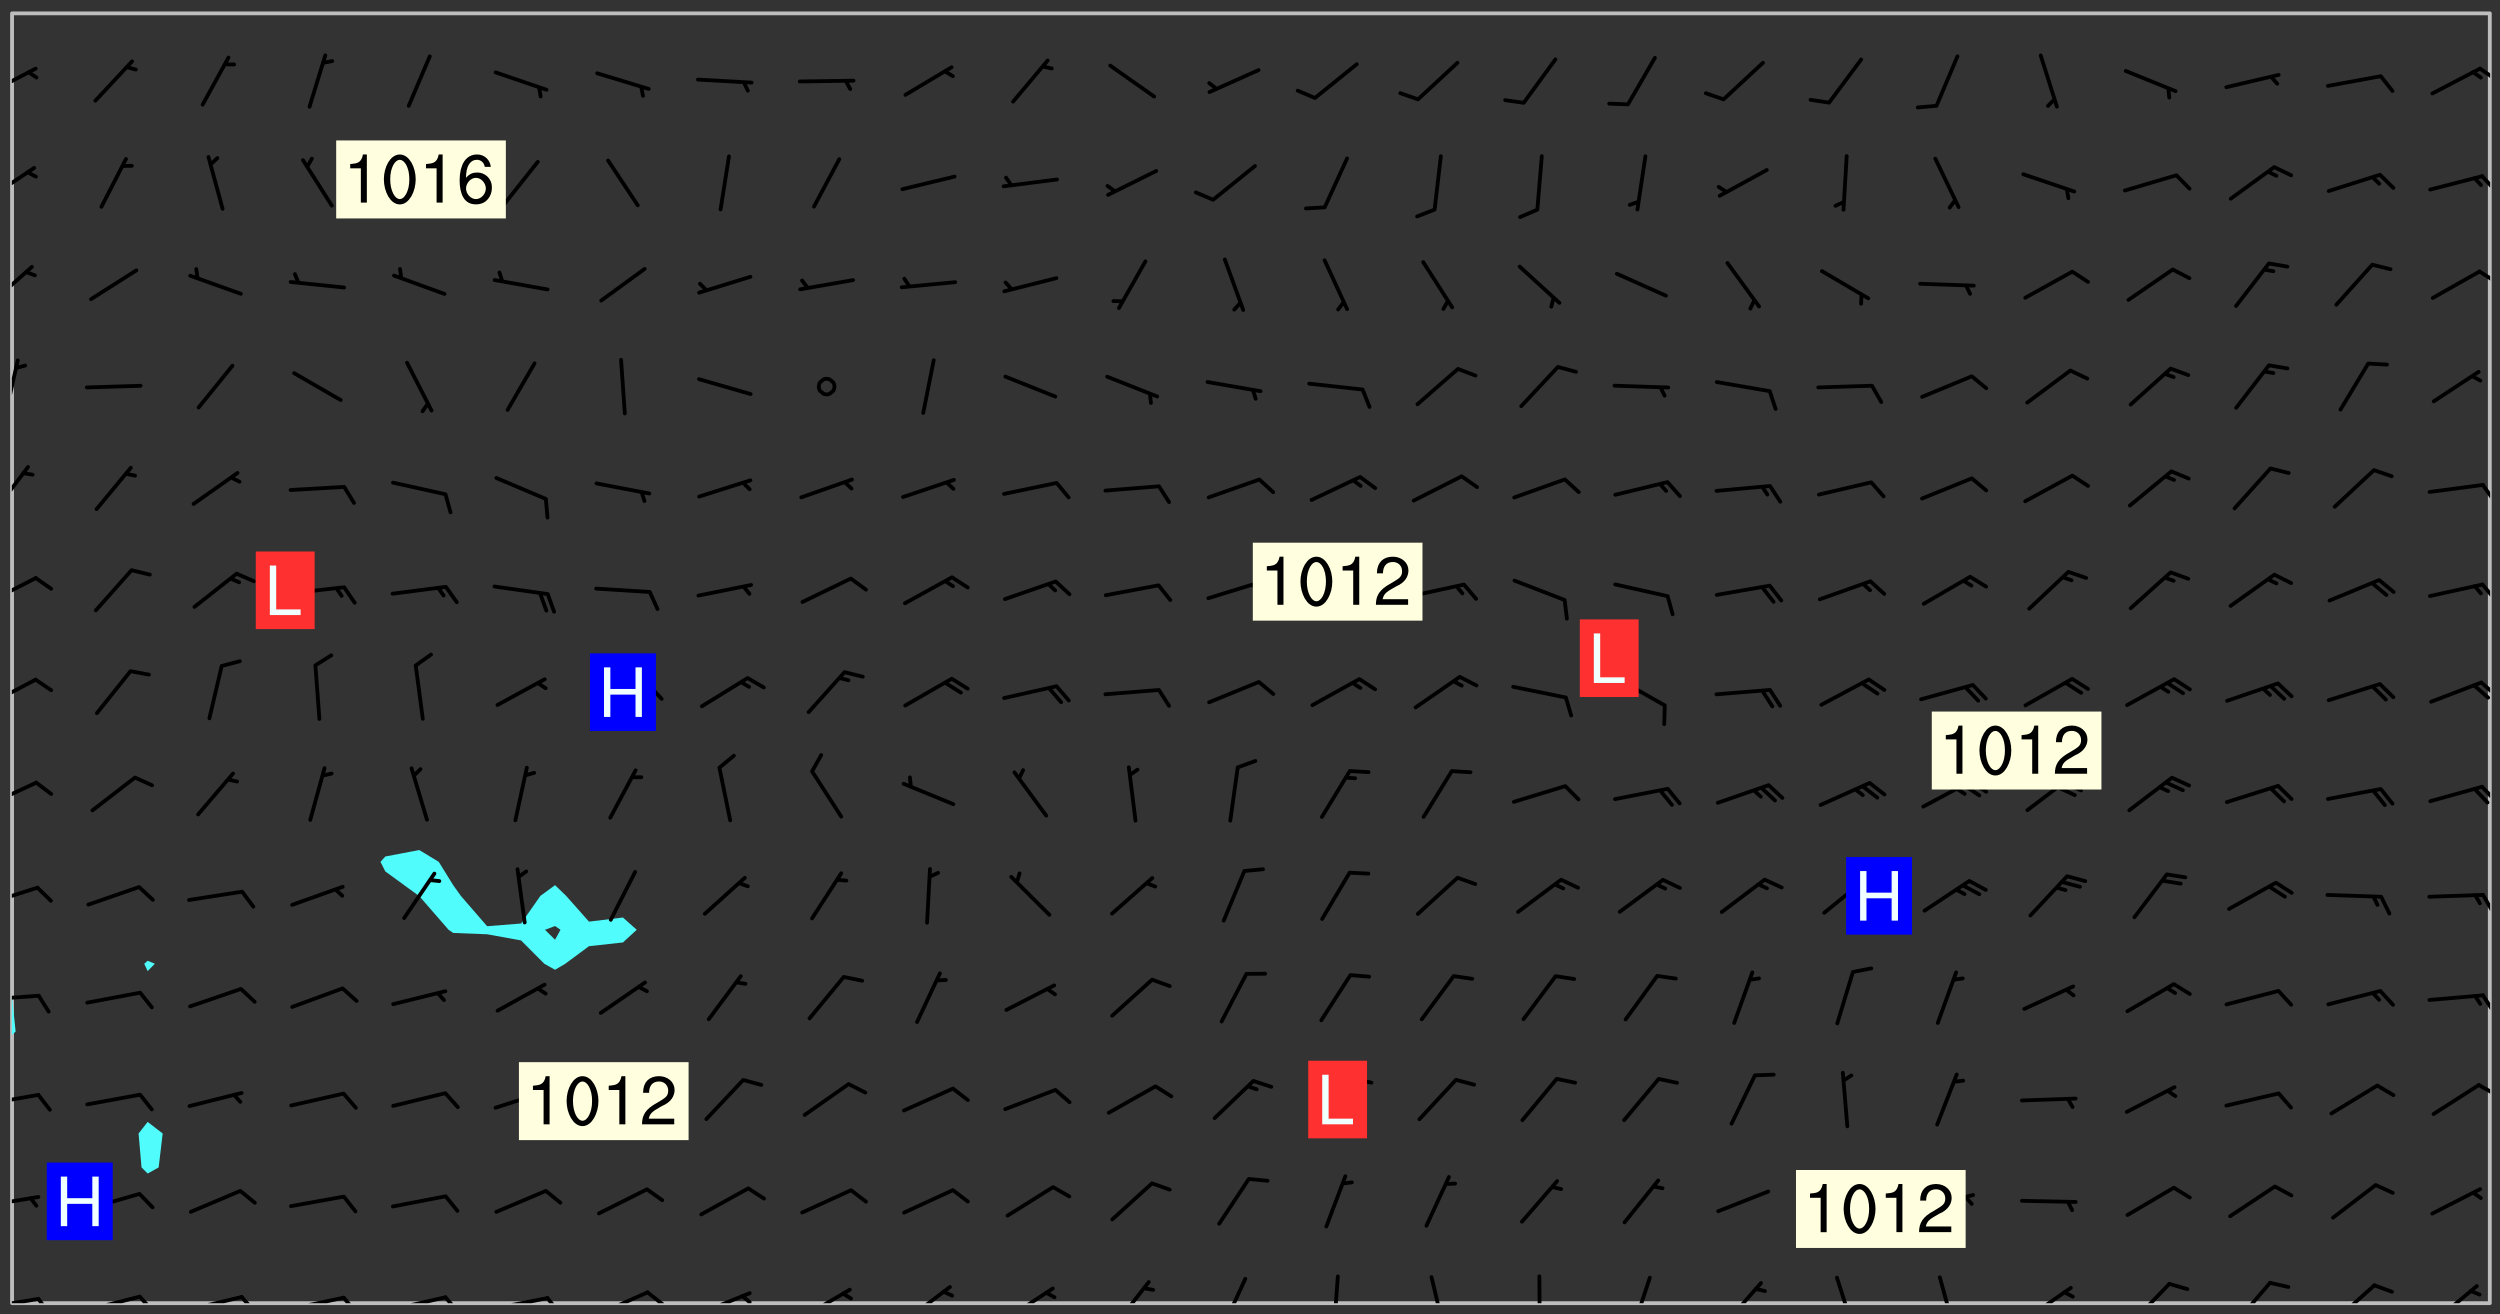 <svg xmlns="http://www.w3.org/2000/svg" role="img" xmlns:xlink="http://www.w3.org/1999/xlink" viewBox="142.45 309.95 326.84 171.84"><rect x="142.45" y="309.95" width="326.84" height="171.84" fill="#333333" stroke="none"/><defs><clipPath id="a"><path d="M144 445h1v35.328h-1zm0 0"/></clipPath><clipPath id="b"><path d="M144 311.672h1V441h-1zm0 0"/></clipPath><clipPath id="c"><path d="M144 311.672h324v168.656H144zm0 0"/></clipPath><clipPath id="d"><path d="M467 311.672h1v168.656h-1zm0 0"/></clipPath><clipPath id="e"><path d="M144 479h4v1.328h-4zm0 0"/></clipPath><clipPath id="f"><path d="M147 479h3v1.328h-3zm0 0"/></clipPath><clipPath id="g"><path d="M153 479h8v1.328h-8zm0 0"/></clipPath><clipPath id="h"><path d="M160 479h3v1.328h-3zm0 0"/></clipPath><clipPath id="i"><path d="M166 479h9v1.328h-9zm0 0"/></clipPath><clipPath id="j"><path d="M173 479h3v1.328h-3zm0 0"/></clipPath><clipPath id="k"><path d="M180 479h8v1.328h-8zm0 0"/></clipPath><clipPath id="l"><path d="M187 479h3v1.328h-3zm0 0"/></clipPath><clipPath id="m"><path d="M193 479h8v1.328h-8zm0 0"/></clipPath><clipPath id="n"><path d="M200 479h3v1.328h-3zm0 0"/></clipPath><clipPath id="o"><path d="M206 479h9v1.328h-9zm0 0"/></clipPath><clipPath id="p"><path d="M213 479h3v1.328h-3zm0 0"/></clipPath><clipPath id="q"><path d="M220 478h8v2.328h-8zm0 0"/></clipPath><clipPath id="r"><path d="M226 478h4v2.328h-4zm0 0"/></clipPath><clipPath id="s"><path d="M233 478h8v2.328h-8zm0 0"/></clipPath><clipPath id="t"><path d="M239 479h2v1.328h-2zm0 0"/></clipPath><clipPath id="u"><path d="M247 478h7v2.328h-7zm0 0"/></clipPath><clipPath id="v"><path d="M260 477h7v3.328h-7zm0 0"/></clipPath><clipPath id="w"><path d="M273 478h8v2.328h-8zm0 0"/></clipPath><clipPath id="x"><path d="M288 477h5v3.328h-5zm0 0"/></clipPath><clipPath id="y"><path d="M302 476h4v4.328h-4zm0 0"/></clipPath><clipPath id="z"><path d="M316 476h2v4.328h-2zm0 0"/></clipPath><clipPath id="A"><path d="M329 476h3v4.328h-3zm0 0"/></clipPath><clipPath id="B"><path d="M343 476h1v4.328h-1zm0 0"/></clipPath><clipPath id="C"><path d="M355 476h4v4.328h-4zm0 0"/></clipPath><clipPath id="D"><path d="M367 477h6v3.328h-6zm0 0"/></clipPath><clipPath id="E"><path d="M382 476h3v4.328h-3zm0 0"/></clipPath><clipPath id="F"><path d="M395 476h4v4.328h-4zm0 0"/></clipPath><clipPath id="G"><path d="M407 478h7v2.328h-7zm0 0"/></clipPath><clipPath id="H"><path d="M420 477h7v3.328h-7zm0 0"/></clipPath><clipPath id="I"><path d="M434 477h6v3.328h-6zm0 0"/></clipPath><clipPath id="J"><path d="M447 477h7v3.328h-7zm0 0"/></clipPath><clipPath id="K"><path d="M460 477h7v3.328h-7zm0 0"/></clipPath><clipPath id="L"><path d="M144 466h4v2h-4zm0 0"/></clipPath><clipPath id="M"><path d="M144 452h4v3h-4zm0 0"/></clipPath><clipPath id="N"><path d="M466 451h2v3h-2zm0 0"/></clipPath><clipPath id="O"><path d="M144 439h4v2h-4zm0 0"/></clipPath><clipPath id="P"><path d="M466 439h2v4h-2zm0 0"/></clipPath><clipPath id="Q"><path d="M144 425h4v4h-4zm0 0"/></clipPath><clipPath id="R"><path d="M466 426h2v4h-2zm0 0"/></clipPath><clipPath id="S"><path d="M144 412h4v4h-4zm0 0"/></clipPath><clipPath id="T"><path d="M466 412h2v3h-2zm0 0"/></clipPath><clipPath id="U"><path d="M144 398h4v5h-4zm0 0"/></clipPath><clipPath id="V"><path d="M466 398h2v4h-2zm0 0"/></clipPath><clipPath id="W"><path d="M144 385h4v4h-4zm0 0"/></clipPath><clipPath id="X"><path d="M466 386h2v3h-2zm0 0"/></clipPath><clipPath id="Y"><path d="M144 370h3v7h-3zm0 0"/></clipPath><clipPath id="Z"><path d="M466 373h2v3h-2zm0 0"/></clipPath><clipPath id="aa"><path d="M144 356h2v9h-2zm0 0"/></clipPath><clipPath id="ab"><path d="M144 344h3v6h-3zm0 0"/></clipPath><clipPath id="ac"><path d="M466 345h2v3h-2zm0 0"/></clipPath><clipPath id="ad"><path d="M144 331h4v6h-4zm0 0"/></clipPath><clipPath id="ae"><path d="M466 332h2v4h-2zm0 0"/></clipPath><clipPath id="af"><path d="M144 318h4v5h-4zm0 0"/></clipPath><clipPath id="ag"><path d="M466 318h2v3h-2zm0 0"/></clipPath><g id="ah" clip-path="url(#clip1)"><path fill="#fff" fill-opacity="0" fill-rule="evenodd" d="M0 0h1000v1000H0zm0 0"/><path fill="#d3d3d3" fill-opacity="0" fill-rule="evenodd" d="M162.152 355.867l-.234.293.059.234.117.172.176.234.293.348.113.059.117-.172.059-.234.176-.176.465-.176h.699l.234.293.289.816.059.176.176.23.352.234.699.699.172.176.234.348.234.41.289.582.41.465.23.234.234.176.117.23.176.293.172 1.164v.234l.059.289.059.117.117.117.348.41.117.172.176.176.176.234.117.172.172.352.059.234.234.406.234-.059-.176.176-.059.93h-.582l-.234-.113-.348.113-.117.117-.059.293-.059.176-.117.172-.465.293-.059.234-.059.113v.645l.059.172v.41l.059.059v.406l.059.406.117.176.059.059.23.641-.059.293v.699l-.059.582v.234l-.059.23-.055.352v1.922l.055.117h.426l-.367.117-.023.352.891 1.168 1.742.539 1.34.359v.539l.09.809.535.715 1.52.27.891-.086.09 1.164.535.18 1.16-.18 2.055-.984 1.16-.363 1.879-.176 1.695-.18-.18.719-1.516.086-1.25.09-.805.27-1.074.809.27.719.535.898-.18.625-.266.809.266 1.078.625.898.805.18 1.25-.18-.266.723.098.504.055.293v.172l.059.293v.406l.176.117.352.117h.406l.293-.176.113-.117.059-.117.117-.23.059-.176.352-.465.23-.176.176-.059.176.059.059.176.117.988.055.469.059.172.117.234.176.059.816.059h.289l.117.234.059.406.059.352v1.105l.117.293.117.348.289.699.176.352.582.754.352.176.172.059.469.234.641.465.348.234.293.176.293.055.23.062.816.348.293.176.113.172.352.352.117.176.523.641v.289l.059.352v.348l.059.352.059.289.117.059.172.059h.176l.582.234.176.117.176.289.176.234.113.234.293.23.117.117v.41l.059.055.289.234.234.117.059.117.117.172.059.117.23.234.059.176.234.059.117.059-.117.113-.059.117v.117l-.117.293-.117.289v.582l.176.117.117.059.059.117.117.117.113.059.176.348.059.352.059.406v.176l-.059.176-.117.699v.172l.117.176.293.293h.406l.176.117.117.172.117.293v.234h-.527l-.23-.234h-.234l-.176.059-.059.699.059.348.117.176.176.41.117.23.289.469.176.055h.523l.234.059.758.641.059.293v.234l.059.059.23.348v.352l-.117.172v.293l.293.289.293.176.172.059.293.176.293.117.582.406.289.234.293.176.219.16.016.012.23.176.641.523.176.234.117.176.176.176.113.172v.641l.117.176.469.117.582.117.234.059.23.113.293.117.113.059.586.352.289.172.176.062.176.055.176.059.699.352.289.176.234.055.289.176.234.117.641.406.293.117.172.059.234.059.41.059.23.059.234.117.059.172-.41.176.469.059.059.293.113.234.176.055.234.059.176.059.406.117.641.234.117.172.059.234v.176l-.059.117-.059.406.234.234.117.059.348.117.641.23.176.117.289.117.176.176.234.465.582 1.105.176.176.348.176.176.117.352.117 1.047.523.234.059.465.113.293.059.465.176.758.582.234.234.348.465.176.176.289.234.816.699.293.176.289.289.293.176.293.289.695.641.176.176.293.234.289.234.469.289.641.582.348.234.234.293.348.348.352.465.934.992.348.406.117.176.234.059.113.117.645.176.23.113.234.059.293.176.23.117.934.699.406.406.234.176.406.176.234.117.816.348.348.234.234.117.293.289.23.117.758.352.352.172.23.059.293.117.234.059.871.176h.816l.469.23.172.059.875.699.465.117.293.059.176.059.23.059.469.059.348.059.352.059.406.059h.293l.172.059v.23l.176.176h.293l.348.059.352.059.699.117h.641l.465-.234.293-.176.172-.117.41-.172.289-.176.934-.465.469-.293.523-.293.465-.172.465-.176 1.051-.465.289-.117.41-.117.289-.117.527-.176 1.516-.699.582-.348.289-.059.293-.059.348-.117.875-.23.352-.117h.113l.234-.059.875-.234.234-.059h.812l.352-.059.816-.117.172-.059.352-.055.293-.059.23-.059.816-.176.176-.059h.348l.234-.059.465-.117.758-.172.234-.059h.348l.41-.117.289-.059 1.285-.059h.289l.41-.059.23-.059h.176l.875-.117h.406l.41-.117h.348l.352-.113.871-.059h1.75l1.047.289.41.117.289.117.352.117.289.117 1.051.172.289.059h.293l.293.059.172.059.41.059.172.059.117.059h.117l.117.059.352.059h.113l.41.066 1.922.395 1.926.395 1.52.449 1.695.719 2.145.805 1.605-.719 1.43-.805 1.16-1.078 1.25-.449 3.035-.719 1.875-.359 2.145-1.348 2.234-1.254 2.5-1.258 1.695-.449 1.785-.18 1.16-.27.625.539 1.34-.27.715-.988.984-1.344.445-.18.805-.359 1.875-.539 1.785-.449 1.25-.27 1.16-.09 1.699-.09 1.961-.27 1.25-.09h.539l.625-.09h.891l2.145-.18 2.41-.18 2.59-.09 1.695.18 1.609.09 1.43.359 1.16.719 1.875.988 1.16 1.527.266.715.629.09.355.898.535.539.535 1.527 1.074.359h.535l-.805.535.09 1.707.715 2.695.891.805.895.988.715 1.258 1.785.539 1.52-.18.355 1.344 1.609-.805.98-.539.27.27.316-.215.219-.145.801.449.449-.359h.355l.535-.27.539-.719.535-.27.625-.988 1.16.449.84.371 1.395.617 1.695-.18h1.605l1.785.09.18-1.707.535-1.344.805.27.492.848.402.406-.09.539v.359l.715.449.711-.27h1.43l.359.988.445 1.258.715 1.344 1.25.629 1.695.629.715-.18.18-.539.98-.09.449.359.086 1.258-.266.629-.535.18v.539l.715.984.266.539.984.988.801 1.078-.266.359-.09.898-.625 2.332-.355 2.066-.09 1.793-.18.719-.09.539v1.438l-.98 1.883-.359 1.707-.535.898-.805 1.168-.266.539 2.055 1.254.086.359-.355.539-.09-.18v.809l.09 1.438-.445.715-1.074.094-.266.715.535.898.805.719 1.16.809 1.34.27.445.359-.355.449-1.789-.09-1.25-.449-.715-.719-.625-.09-.176 3.59-.188 1.309h89.359V311.703h-55.27v49.082l.762.125 3.289.543 2.023 2.836v2.754l2.352.332 2.348.332h4.051l-1.379 4.16-2.023.707-2.023.703-.543.344-2.594 1.617-.188.117-2.023-2.078-.73-2.742-2.672-2.078-1.375-3.5-.066-.082-1.957-2.672 2.75-1.418v-49.082H294.422v91.414l.117.031.133.012.074.074.105.047.09.059.086.059.09.059.297.297.059.09.031.117.027.117.016.137-.031.117-.059.09-.059.086-.043.105-.047.102-.027.121v.145l.176.27.148.148.074.086.074.074.043.105.062.09.059.086.043.105.059.09.047.102.043.105.059.086.117.18.074.074.062.086.059.09.043.105.059.09.059.086.062.09.059.09.043.102.117.18.074.074.059.086.074.074.09.059.105.047h.148l.133-.016.133.016.102-.047.074-.074.047-.102-.016-.133v-.148l-.047-.105-.027-.117-.047-.102-.027-.121-.043-.102-.062-.09-.043-.102-.043-.105-.031-.117-.016-.133-.012-.137.086-.059.059-.086.121-.031.043.105.016.133v.117l.059.102.059.09.09.059.148.148.059.09.043.105-.012.102.086.059.105.047.086.059.09.059.074.074-.117.027-.105.047-.086.059-.074.074-.059.09-.062.086-.027.121-.047.102-.043.105-.031.117-.012.133-.016.133v.148l.027.117.047.105.043.102.059.09.074.074.09.059.074.074.09.059.059.09.043.105.047.102.117.031.133.016h.148l.117-.031.105.043.043.105.047.102.027.121L299.5 410l.027.117.031.121.027.117.105.043.102.047.133-.016.148.148.062.086.074.074.07.074.09.062.105.043.102.043.117.031.137.016.117-.031.074-.074.027-.117-.012-.133-.031-.121-.027-.117.043-.105h.117l.09.062.117.027h.148l.133.016h.148l.133.016.133-.016h.148l.133-.016.133-.012.137.012.117-.027.133-.016.191-.059-.059.176-.016.133-.027.121-.016.133-.059.086-.133.016-.105.047-.105.043-.117.031-.117.027-.266.031h-.148l-.133.016-.074.074.059.086.148.148.117.18.074.07.09.062.09.059.086.059.09.059.102.043.105.062.105.043.086.059.105.047.102.043.18.117.059.09-.043.102-.047.105.016.133.223.223.059.09.043.102.031.121.043.102.016.133.031.117.012.137.031.117.148.148.102.043.105.043.117.031.133.016.137.016h.117l.117-.031.09-.059.043-.105.047-.102.043-.105.031-.117.012-.133v-.148l-.012-.133-.016-.133-.031-.117-.043-.105-.047-.105-.043-.102-.043-.105-.016-.133.016-.133.027-.117.031-.117.027-.121.047-.102.09-.059.086-.062.074-.074.09-.059.223-.223.059-.086.074-.074.117-.18.059-.086v-.148l-.074-.074-.102-.047-.105-.043-.102-.043-.059-.09-.047-.105-.027-.117.09-.059.117-.031.102-.043.18-.117.148-.148.012-.133-.012-.105-.09-.059-.133.016h-.148l-.133.016-.133-.016-.121-.031-.086-.059-.074-.074-.059-.09-.062-.086-.117-.18-.059-.086.031-.121.086-.059.121-.031.059-.086v-.121l-.031-.117-.059-.09-.059-.086-.047-.105-.027-.117-.016-.133.059-.09.074-.074.09-.059.117-.18.074-.074.059-.086.148-.148.121-.031.133-.016.133.016.074.074.043.105.016.133-.031.117-.117.031-.133.012-.148.148-.043.105-.047.102-.027.121-.031.117v.148l.031.117.043.105.059.09.074.07.074.074.117.031.121.027.117-.027.133-.016h.117l.09.059.074.074.047.105.059.086.102.047.133.016.105.043.086.059-.012.105-.074.074-.18.117-.059.09-.09.059-.07.074-.074.074-.062.09-.027.117-.016.133.016.133-.016.133v.148l.016.133.027.117.031.121.074.074.09.059.086.059.09.059.117.031v.086l-.102.047-.09.059-.266.031-.117.027h-.148l-.105.043-.102.047-.059.09-.062.234-.012.133-.031.121-.016.133v.293l-.012.133.012.137.016.133.133.016.133.012.121.031.086.059.074.074.047.105.043.102.016.133v.445l-.016.133v.445l.031.266.027.117.016.133.031.117.086.211.031.266v.148l-.031.117-.027.117-.031.121-.027.117-.031.117-.031.121-.012.133-.016.133.09.059.117-.031.102.016.047.105-.031.266v.441l-.043.105-.047.105-.043.102-.043.105-.059.086-.031.121-.043.117-.031.117-.016.133.016.133.059.09.105.047.086.059.059.086-.012.137-.031.117-.043.102v.445l-.016.133v.148l-.031.117-.043.105-.027.117-.047.105-.043.102-.031.121-.027.117-.031.133-.031.117-.027.117-.043.105-.031.117-.031.121-.012.133-.016.133v.297l.027.117v.148l.047.398.027.117.059.09.121.031h.148l.133-.016.059.09v.117l-.059.09-.09.059-.102.043-.105.047-.09.059-.086.059-.137.016-.117-.031-.133-.016-.102.047-.062.086-.012.137-.016.133-.031.117-.027.117-.016.133-.031.121v.297l.016.133.031.117v.148l.012.133v.148l-.027.117-.047.102-.027.121-.031.117-.059.09-.074.074-.102.043-.105.047-.117.027-.121.031-.102-.047.059-.086.105-.047.027-.117.031-.117.027-.121.031-.117v-.148l.016-.133-.031-.117-.043-.105-.105.016-.074.074-.102.043-.09.062-.074.074-.043.102-.016.133-.031.117L304.25 426l-.031.117-.027.117-.031.121-.027.117-.031.117-.043.105-.09.059h-.09l-.117-.031-.031-.086.016-.137-.031-.117v-.148l-.012-.133v-.148l-.062-.234-.027-.121-.043-.102-.047-.105-.059-.086-.059-.09-.043-.105-.062-.086-.148-.148-.07-.074-.105-.047-.105-.043-.102-.043-.297-.297-.09-.074-.086-.059-.105-.043-.09-.062-.086-.059-.105-.043-.09-.059-.086-.062-.074-.07-.105-.047-.086-.059-.105-.043-.09-.062-.102-.043-.105-.043-.086-.059-.105-.047-.105-.043-.102-.047-.09-.059-.102-.043-.105-.043-.09-.062-.117-.027-.133-.016-.133.016H299.75l-.133.016-.117-.031-.09-.059-.074-.074-.09-.059-.102-.047h-.148l-.121-.027-.102-.043-.074-.074-.117-.18-.09-.059-.102-.043-.09-.062-.105-.043-.09-.059-.086-.059-.105-.047-.059-.086-.059-.09-.043-.105-.047-.102-.074-.074-.086-.059-.074-.074-.09-.059-.223-.223-.043-.105-.031-.266.105-.043h.145l.105.043.074.074.09.059.086.059.105.047.09.059.148.148.07.074.148.148.062.086.074.074.086.059.074.074.09.062.09.059.086.059.27.176.102.047.105.043.102.043.047-.074.059-.086.074-.074.07-.074.105.043.074.074.059.09.043.102.047.105.043.105.121.027.117-.027.074-.09.043-.105.059-.09.074-.074.105-.043.117-.027.133.012.09.059.148.148.059.09.043.105.047.102.043.105.043.102.105.047.105.043.133.016.086-.059.059-.09.074-.074.105-.043.117.027.105.047.102.043.105.043.102.047.18.117v.117l-.016.133.016.133.016.137.059.086.102.047.121.027.117.031h.148l.117-.031.059-.09.18-.117.059-.09.074-.074.059-.086.117-.18.18-.117.117.031.09.059.043.074-.016.133v.117l.09.059h.148l.133-.016.133-.012.266-.031.105-.043.117-.031.121-.027.074-.074.07-.074.062-.09-.016-.105-.047-.102-.102-.043-.105-.016-.117.027-.266.031h-.148l-.074-.074-.09-.059-.117-.031-.117-.027-.133-.016h-.148l-.133.016h-.297l-.105-.047-.148-.148-.043-.102-.059-.09.223-.223.086-.059.105-.043.117-.031.133-.016.133.016.137.016.102.043.133-.012.09-.062.102-.043.062-.09-.047-.102-.09-.059-.117-.031-.102-.043-.059-.09-.062-.09v-.117l.016-.133.105-.047.074-.07v-.121l-.09-.059-.031-.117.09-.059.074-.074.043-.105.059-.09.047-.102.016-.133v-.148l-.047-.105-.043-.102-.09-.059-.133-.016-.102-.043-.137-.016-.117-.031h-.445l-.133-.016-.133-.012-.133-.016-.117-.031h-.148l-.133-.016-.133-.012-.266-.031-.121-.043-.086-.059-.074-.074v-.148l.012-.133.105-.047.102-.043.133-.016h.152l.133-.016h.293l.121.031.102.043.09.059.234.062.121-.047.09-.059.102-.043.133-.016.105.043.102.047.133.012.121-.027h.145l.121-.031.117-.027.105-.047.074-.074.086-.059.148-.148.059-.086.047-.105.027-.117.016-.105-.102-.043-.09-.059-.117-.031-.105-.043-.09-.062-.074-.086-.074-.074-.102-.043-.105-.047-.102-.043-.059-.09-.047-.102-.086-.211-.062-.086-.059-.09-.074-.074-.086-.059h-.27l-.117.031-.09.059-.102.043-.133.016-.105-.016-.027-.117-.062-.09-.117-.031-.102-.043-.148-.148-.031-.117-.016-.105.074-.074.18-.117.117-.027.117-.031.137.016.102.043.105.043.102.047.105.043.117.031.133.016.117.027.133.016.105-.016.09-.059-.074-.074-.105-.043-.074-.074-.074-.09-.148-.148-.086-.059-.09-.059-.074-.074-.09-.059-.102-.047-.121-.027-.102-.047-.105-.043-.117-.031-.102-.043-.121-.031h-.148l-.117.031-.105.043-.086.062-.18.117-.086.059-.09.059-.105.047-.086.059-.105.043-.102.043-.105.047-.074.074-.059.09-.059.086-.047.105-.059.086-.074.074-.133-.012-.117-.031h-.117l-.074.074-.09.059-.074.074-.09.059-.086.059-.105.047-.102.043-.137.016-.102-.043-.148-.148-.105-.047h-.086l-.105.047-.102.043-.121.031-.117-.031-.074-.074v-.117l.031-.121.074-.07.059-.09.074-.074.117-.031.105-.043h.293l.133-.016.137-.016.102-.043.09-.059.102-.047.09-.059.133-.012.09.059.133.012.09-.059.086-.059.105-.043.09-.059.086-.062.09-.059.148-.148.059-.086.059-.09.105-.043.133-.016.117.027.121.031.059-.059.059-.09.031-.266.027-.117.105.012.133.016.102-.043.09-.059.059-.09.074-.074.059-.09.047-.102.012-.133-.012-.133-.047-.105-.148-.148-.059-.09-.059-.086-.043-.105v-.445l.016-.133v-.148l.012-.133-.059-.059-.09.059-.102-.043-.18-.117-.086-.059-.062-.09-.059-.09-.074-.074-.086-.059-.121.031-.102.012-.105.047-.086.059-.105.043-.148.148-.09.059-.086.059-.09.062-.105.043-.133.016v-.121l.105-.043.117-.031.074-.07.043-.105v-.148l-.027-.117-.148-.148-.133-.016h-.148l-.117.031-.105.043-.102.043-.09.062-.117.027-.074-.074.012-.133-.043-.102-.043-.105-.09-.059-.117.027-.121.031-.117.031-.102.043-.121.031-.102.043-.105.043-.09.059-.102.016v-.117l.016-.133-.059-.09-.074.043-.148.148-.059.09-.074.074-.047.105-.043.102-.074.074-.059.09-.074.074-.059.086-.074.074-.09.062-.074.07-.074.074-.102.016-.133.016-.105-.043v-.121l.148-.148.043-.102.059-.09.047-.102.043-.105.059-.09.031-.117.043-.102.031-.121.027-.117.047-.105.043-.102.043-.105.074-.07.09-.062.09-.059.102-.043h.297l.266-.031.105-.043-.074-.074-.117-.031-.105-.043-.09-.059-.102-.047-.09-.059-.102-.043-.105-.043-.09-.062-.086-.059-.105-.043-.102-.043-.121-.031-.117-.031-.102-.043L297.5 410.25l-.102-.043-.09-.059-.043-.105-.016-.133.102-.043.133-.016.137.016.133-.016.102-.043.059-.09.016-.105-.09-.059-.074-.074-.102-.043-.09-.059-.148-.148-.043-.105-.016-.133v-.293l-.059-.09-.09-.059-.074-.074-.043-.105-.031-.117-.059-.09-.074-.074-.117-.027-.074-.074-.09-.059-.09-.062-.086-.059-.074-.074-.059-.086-.047-.105-.086-.059-.148-.148-.195-.059-.133.016-.102.043-.074.074-.047.102-.043.105-.059.09-.059.086-.297.297-.09.059h-.086l-.062-.086-.043-.105.031-.117.059-.09.027-.117-.012-.133-.09-.062-.105.047-.117.027-.117.031-.27.176-.102.047-.117.027-.105.047-.09.059-.102.043-.059-.086-.047-.105.016-.133.047-.105.07-.074.074-.07.059-.09v-.148l-.043-.105h-.238l-.102.047-.031.117-.027.117-.031.121-.074.043-.133.016-.074-.047-.043-.102-.043-.105-.047-.102-.043-.105-.121.031-.102.043-.133.016-.117.031-.105.043-.09.059-.102.047-.121.027-.133.016-.102-.043-.059-.09-.047-.105-.043-.102-.043-.105v-.117l.059-.09.086-.059.18-.117.102-.047.105-.043.105-.059.102-.043.09-.062.102-.043.105-.059.102-.047.09-.059.105-.043.102-.043.09-.062.102-.043.137-.016.117.031.102.043.121.031.102.043.105.047.102.043.105.043.102.047.105.043.102.043.105.047.086.059.105.043.117.031.105.043.102.047.09.059.105.043.102.043.105.047.117.027.102.047.121.027h.148l.086-.059.016-.102.059-.09-.027-.117-.074-.074-.117-.18-.074-.074-.09-.074-.18-.117-.086-.059-.105-.043-.102-.047-.27-.176-.059-.09-.074-.074-.059-.09-.043-.102-.031-.117-.016-.137v-.562l-.012-.133-.016-.133-.031-.117-.016-.133-.012-.133-.031-.121-.223-.223-.059-.086-.016-.105.031-.117.133-.016v-91.414H172.992v1.453l-.059.234-.352 1.051-.172.523-.117.348-.176.41-.117.172-.234.293-.23.059h-.352l-.117.059-.23.406v.293l.117.176.23.23.117.234.641.758.293.465.176.234.23.352.234.348.641.816.176.465.172.41.117.695.176.469.117 1.398.059.465v.875l.117 1.047v4.781l-.059.465-.352 1.281-.176.523-.113.41-.352.93L172.934 336l-.234.582-.117.176-.172.348-.176.406-.352.816-.059.293-.113.293-.117.289-.059.176-.117.875-.059.406-.059.117-.059.176-.059.172-.23.527-.117.172v.234l-.117.234-.059.172-.176.586v.289l-.059.176v.293l-.059.113-.059.527v.172l-.055.234v2.621l-.176.816-.117.176-.176.234-.117.172-.113.234-.586.934-.23.289-.293.465-.176.234-.289.352-.352.699-.113.23-.176.41-.176.23-.406.527-.816.699-.293.172-.289.234-.176.117-.176.176-.523.406-.527.176-.172.176-.234.055-.641.176h-.758m12.211 31.023l-1.074.449.359.895 1.25-.715.445-.539-.98-.09"/><path fill="#d3d3d3" fill-opacity="0" fill-rule="evenodd" d="M201.508 416.598h-.895l.449.629.98.359.805-.09.445-.988-.176.09-.715-.355-.895.355m154.621 59.07l-.059-.523v-.293l.113-.293.059-.23.469-.469h.113l.117-.113.117-.059h.176l.234-.059h.348l.234.059.117.059.23.172.059.176.117.582v.293l-.117.176-.172.289-.176.176-.527.523-.23.234-.117.059h-.176l-.117-.059-.406-.293-.176-.117-.117-.059-.059-.113-.055-.117m6.641-10.957l-.059-.172v-1.109l.059-.172.176-.059.172-.059h.176l.234-.059.117.059.059.699-.059.172-.117.176-.117.059-.234.523-.113.059h-.234l-.059-.117m9.613-14.391l-.117-.176v-.699l.293-.875.117-.172.176-.352.113-.23.117-.293.352-.758.117-.23.172-.234h.176l.117-.059h.641l.117.059.234.234.172.113.352.293.117.117.113.176v.113l.117.059.117.117v.699l-.059.176v.23l-.059.176-.348 1.051-.117.23-.117.234-.117.059-.23.234-.641.289h-.875l-.41-.117-.641-.465"/><path fill="none" stroke="#bebebe" stroke-linecap="round" stroke-linejoin="round" stroke-miterlimit="10" stroke-width=".5" d="M467.957 311.695H144.027v168.625h323.93v-168.625"/><g clip-path="url(#a)"><path fill="#fff" fill-opacity="0" fill-rule="evenodd" d="M144 475.891v4.438h.004H144v-35.066 30.629"/></g><g clip-path="url(#b)"><path fill="#fff" fill-opacity="0" fill-rule="evenodd" d="M144 435.945v4.406-128.68h.004H144v124.273"/></g><path fill="#50fcfc" fill-rule="evenodd" d="M144 440.352v4.91h.004v-4.91H144"/><g clip-path="url(#c)"><path fill="#fff" fill-opacity="0" fill-rule="evenodd" d="M144.004 480.328v-35.066l.488-.441-.453-4.438-.035-.031V311.672h17.75V435.555l-.445.391.445.961V456.625l-1.188 1.512.387 4.438.801.797 1.438-.797.527-4.438-1.965-1.512v-19.719l.941-.961-.941-.391V311.672h35.508v109.406l-4.441.848-.629.703.629 1.242 4.391 3.199.051.027 3.836 4.41.602.414 4.438.172 4.438.805 3.035 3.047 1.406.789 1.34-.789 3.098-2.293 4.438-.488 1.805-1.656-1.805-1.605-4.438.539-2.988-3.371-1.449-1.398-1.914 1.398-2.527 3.617-4.438.352-3.441-3.969-.996-1.398-1.883-3.043-2.555-1.551V311.672H467.996v168.656H144.004"/></g><path fill="#50fcfc" fill-rule="evenodd" d="M144.492 444.82l-.488.441v-4.91l.035.031.453 4.438m16.461 17.754l-.387-4.438 1.188-1.512 1.965 1.512-.527 4.438-1.438.797-.801-.797m.801-25.668l-.445-.961.445-.391.941.391-.941.961m31.066-13.035l-.629-1.242.629-.703 4.441-.848 2.555 1.551 1.883 3.043.996 1.398 3.441 3.969 4.438-.352 2.527-3.617 1.914-1.398v5.344l-1.312.492 1.312 1.297.711-1.297-.711-.492v-5.344l1.449 1.398 2.988 3.371 4.438-.539 1.805 1.605-1.805 1.656-4.438.488-3.098 2.293-1.34.789-1.406-.789-3.035-3.047-4.438-.805-4.438-.172-.602-.414-3.836-4.41-.051-.027-4.391-3.199"/><path fill="#fff" fill-opacity="0" fill-rule="evenodd" d="M215.016 431.016l-1.312.492 1.312 1.297.711-1.297-.711-.492"/><g clip-path="url(#d)"><path fill="#fff" fill-opacity="0" fill-rule="evenodd" d="M467.996 480.328H468V311.672h-.004H468v168.656h-.004"/></g><g clip-path="url(#e)"><path fill="none" stroke="#000" stroke-linecap="round" stroke-linejoin="round" stroke-miterlimit="10" stroke-width=".5" d="M147.469 479.77l-6.938 1.117"/></g><g clip-path="url(#f)"><path fill="none" stroke="#000" stroke-linecap="round" stroke-linejoin="round" stroke-miterlimit="10" stroke-width=".5" d="M147.469 479.77l1.48 1.953"/></g><g clip-path="url(#g)"><path fill="none" stroke="#000" stroke-linecap="round" stroke-linejoin="round" stroke-miterlimit="10" stroke-width=".5" d="M160.723 479.473l-6.816 1.715"/></g><g clip-path="url(#h)"><path fill="none" stroke="#000" stroke-linecap="round" stroke-linejoin="round" stroke-miterlimit="10" stroke-width=".5" d="M160.723 479.473l1.645 1.82"/></g><g clip-path="url(#i)"><path fill="none" stroke="#000" stroke-linecap="round" stroke-linejoin="round" stroke-miterlimit="10" stroke-width=".5" d="M174.047 479.516l-6.836 1.625"/></g><g clip-path="url(#j)"><path fill="none" stroke="#000" stroke-linecap="round" stroke-linejoin="round" stroke-miterlimit="10" stroke-width=".5" d="M174.047 479.516l1.621 1.844"/></g><g clip-path="url(#k)"><path fill="none" stroke="#000" stroke-linecap="round" stroke-linejoin="round" stroke-miterlimit="10" stroke-width=".5" d="M187.383 479.605l-6.875 1.449"/></g><g clip-path="url(#l)"><path fill="none" stroke="#000" stroke-linecap="round" stroke-linejoin="round" stroke-miterlimit="10" stroke-width=".5" d="M187.383 479.605l1.574 1.879"/></g><g clip-path="url(#m)"><path fill="none" stroke="#000" stroke-linecap="round" stroke-linejoin="round" stroke-miterlimit="10" stroke-width=".5" d="M200.688 479.555l-6.855 1.547"/></g><g clip-path="url(#n)"><path fill="none" stroke="#000" stroke-linecap="round" stroke-linejoin="round" stroke-miterlimit="10" stroke-width=".5" d="M200.688 479.555l1.602 1.859"/></g><g clip-path="url(#o)"><path fill="none" stroke="#000" stroke-linecap="round" stroke-linejoin="round" stroke-miterlimit="10" stroke-width=".5" d="M214.023 479.66l-6.898 1.336"/></g><g clip-path="url(#p)"><path fill="none" stroke="#000" stroke-linecap="round" stroke-linejoin="round" stroke-miterlimit="10" stroke-width=".5" d="M214.023 479.66l1.543 1.91"/></g><g clip-path="url(#q)"><path fill="none" stroke="#000" stroke-linecap="round" stroke-linejoin="round" stroke-miterlimit="10" stroke-width=".5" d="M227.105 478.91l-6.43 2.84"/></g><g clip-path="url(#r)"><path fill="none" stroke="#000" stroke-linecap="round" stroke-linejoin="round" stroke-miterlimit="10" stroke-width=".5" d="M227.105 478.91l1.93 1.516"/></g><g clip-path="url(#s)"><path fill="none" stroke="#000" stroke-linecap="round" stroke-linejoin="round" stroke-miterlimit="10" stroke-width=".5" d="M240.465 479.016l-6.52 2.625"/></g><g clip-path="url(#t)"><path fill="none" stroke="#000" stroke-linecap="round" stroke-linejoin="round" stroke-miterlimit="10" stroke-width=".5" d="M239.516 479.398l.941.789"/></g><g clip-path="url(#u)"><path fill="none" stroke="#000" stroke-linecap="round" stroke-linejoin="round" stroke-miterlimit="10" stroke-width=".5" d="M253.555 478.559l-6.07 3.543"/></g><path fill="none" stroke="#000" stroke-linecap="round" stroke-linejoin="round" stroke-miterlimit="10" stroke-width=".5" d="M252.672 479.074l1.043.645"/><g clip-path="url(#v)"><path fill="none" stroke="#000" stroke-linecap="round" stroke-linejoin="round" stroke-miterlimit="10" stroke-width=".5" d="M266.637 478.207l-5.602 4.242"/></g><path fill="none" stroke="#000" stroke-linecap="round" stroke-linejoin="round" stroke-miterlimit="10" stroke-width=".5" d="M265.82 478.824l1.113.516"/><g clip-path="url(#w)"><path fill="none" stroke="#000" stroke-linecap="round" stroke-linejoin="round" stroke-miterlimit="10" stroke-width=".5" d="M280.09 478.402l-5.875 3.855"/></g><path fill="none" stroke="#000" stroke-linecap="round" stroke-linejoin="round" stroke-miterlimit="10" stroke-width=".5" d="M279.234 478.961l1.074.59"/><g clip-path="url(#x)"><path fill="none" stroke="#000" stroke-linecap="round" stroke-linejoin="round" stroke-miterlimit="10" stroke-width=".5" d="M292.633 477.562l-4.332 5.531"/></g><path fill="none" stroke="#000" stroke-linecap="round" stroke-linejoin="round" stroke-miterlimit="10" stroke-width=".5" d="M292 478.367l1.211.215"/><g clip-path="url(#y)"><path fill="none" stroke="#000" stroke-linecap="round" stroke-linejoin="round" stroke-miterlimit="10" stroke-width=".5" d="M305.258 477.141l-2.953 6.375"/></g><g clip-path="url(#z)"><path fill="none" stroke="#000" stroke-linecap="round" stroke-linejoin="round" stroke-miterlimit="10" stroke-width=".5" d="M317.355 476.824l-.516 7.008"/></g><g clip-path="url(#A)"><path fill="none" stroke="#000" stroke-linecap="round" stroke-linejoin="round" stroke-miterlimit="10" stroke-width=".5" d="M329.598 476.91l1.629 6.836"/></g><g clip-path="url(#B)"><path fill="none" stroke="#000" stroke-linecap="round" stroke-linejoin="round" stroke-miterlimit="10" stroke-width=".5" d="M343.703 476.816l.047 7.027"/></g><g clip-path="url(#C)"><path fill="none" stroke="#000" stroke-linecap="round" stroke-linejoin="round" stroke-miterlimit="10" stroke-width=".5" d="M358.145 476.992l-2.207 6.672"/></g><g clip-path="url(#D)"><path fill="none" stroke="#000" stroke-linecap="round" stroke-linejoin="round" stroke-miterlimit="10" stroke-width=".5" d="M372.676 477.691l-4.641 5.273"/></g><path fill="none" stroke="#000" stroke-linecap="round" stroke-linejoin="round" stroke-miterlimit="10" stroke-width=".5" d="M372 478.457l1.195.285"/><g clip-path="url(#E)"><path fill="none" stroke="#000" stroke-linecap="round" stroke-linejoin="round" stroke-miterlimit="10" stroke-width=".5" d="M382.602 476.98l2.141 6.695"/></g><g clip-path="url(#F)"><path fill="none" stroke="#000" stroke-linecap="round" stroke-linejoin="round" stroke-miterlimit="10" stroke-width=".5" d="M396.051 476.941l1.871 6.773"/></g><g clip-path="url(#G)"><path fill="none" stroke="#000" stroke-linecap="round" stroke-linejoin="round" stroke-miterlimit="10" stroke-width=".5" d="M413.184 478.32l-5.766 4.016"/></g><path fill="none" stroke="#000" stroke-linecap="round" stroke-linejoin="round" stroke-miterlimit="10" stroke-width=".5" d="M412.344 478.906l1.094.559"/><g clip-path="url(#H)"><path fill="none" stroke="#000" stroke-linecap="round" stroke-linejoin="round" stroke-miterlimit="10" stroke-width=".5" d="M426.059 477.801l-4.883 5.055"/></g><path fill="none" stroke="#000" stroke-linecap="round" stroke-linejoin="round" stroke-miterlimit="10" stroke-width=".5" d="M426.059 477.801l2.359.68"/><g clip-path="url(#I)"><path fill="none" stroke="#000" stroke-linecap="round" stroke-linejoin="round" stroke-miterlimit="10" stroke-width=".5" d="M439.223 477.664l-4.582 5.328"/></g><path fill="none" stroke="#000" stroke-linecap="round" stroke-linejoin="round" stroke-miterlimit="10" stroke-width=".5" d="M439.223 477.664l2.395.539"/><g clip-path="url(#J)"><path fill="none" stroke="#000" stroke-linecap="round" stroke-linejoin="round" stroke-miterlimit="10" stroke-width=".5" d="M452.867 477.988l-5.238 4.684"/></g><path fill="none" stroke="#000" stroke-linecap="round" stroke-linejoin="round" stroke-miterlimit="10" stroke-width=".5" d="M452.867 477.988l2.301.844"/><g clip-path="url(#K)"><path fill="none" stroke="#000" stroke-linecap="round" stroke-linejoin="round" stroke-miterlimit="10" stroke-width=".5" d="M466.262 478.082l-5.402 4.496"/></g><path fill="none" stroke="#000" stroke-linecap="round" stroke-linejoin="round" stroke-miterlimit="10" stroke-width=".5" d="M465.477 478.734l1.137.465"/><g clip-path="url(#L)"><path fill="none" stroke="#000" stroke-linecap="round" stroke-linejoin="round" stroke-miterlimit="10" stroke-width=".5" d="M147.465 466.438l-6.93 1.152"/></g><path fill="none" stroke="#000" stroke-linecap="round" stroke-linejoin="round" stroke-miterlimit="10" stroke-width=".5" d="M146.457 466.605l.746.977m13.488-1.547l-6.75 1.957m6.75-1.957l1.707 1.762m11.469-2.152l-6.473 2.738m6.473-2.738l1.902 1.551m11.633-.805l-6.914 1.246m6.914-1.246l1.52 1.93m11.789-1.973l-6.898 1.332m6.898-1.332l1.543 1.906m11.559-2.609l-6.473 2.738m6.473-2.738l1.902 1.543m11.316-1.75l-6.281 3.152m6.281-3.152l2 1.418m11.25-1.543l-6.148 3.402m6.148-3.402l2.055 1.336m11.379-1.094l-6.391 2.918m6.391-2.918l1.949 1.492m11.363-1.504l-6.383 2.941m6.383-2.941l1.953 1.488m11.148-1.883l-5.953 3.73m5.953-3.73l2.125 1.223m10.812-1.719l-5.203 4.723m5.203-4.723l2.309.828m10.344-1.395l-3.879 5.855m3.879-5.855l2.445.234m10.176-.594l-2.488 6.574m2.125-5.617l1.219-.156m12.691-.703l-2.949 6.379m2.52-5.449l1.227-.07m13.344-.324l-4.602 5.309m3.934-4.535l1.195.273m12.688-1.133l-4.402 5.48m3.762-4.684l1.203.23m13.82.426l-6.539 2.574m18.301-4.355l-3.43 6.137m2.93-5.242l1.227.023m14.289 1.324l-6.832 1.652m5.836-1.414l.816.918m13.59-.258l-7.023-.145m6.004.121l.555 1.098m13.297-2.93l-6.055 3.566m6.055-3.566l2.09 1.285m11.125-1.445l-5.855 3.887m5.855-3.887l2.156 1.168m11.023-1.359l-5.586 4.27m5.586-4.27l2.23 1.023m11.422-.488l-6.258 3.199m5.348-2.734l1.004.703"/><g clip-path="url(#M)"><path fill="none" stroke="#000" stroke-linecap="round" stroke-linejoin="round" stroke-miterlimit="10" stroke-width=".5" d="M147.461 453.094l-6.922 1.211"/></g><path fill="none" stroke="#000" stroke-linecap="round" stroke-linejoin="round" stroke-miterlimit="10" stroke-width=".5" d="M147.461 453.094l1.508 1.938m11.801-1.965l-6.91 1.266m6.91-1.266l1.523 1.926m11.746-2.152l-6.816 1.715m5.824-1.465l.82.91m13.504-1.078l-6.852 1.555m6.852-1.555l1.602 1.859m11.699-1.914l-6.824 1.664m6.824-1.664l1.633 1.828m11.617-2.07l-6.691 2.145m6.691-2.145l1.758 1.711m11.129-2.594l-5.836 3.914m5.836-3.914l2.164 1.16m10.645-1.762l-4.824 5.113m4.824-5.113l2.367.648m11.41-.109l-5.75 4.039m5.75-4.039l2.188 1.109m11.461-.523l-6.414 2.867m6.414-2.867l1.938 1.508m11.449-1.332l-6.559 2.516m6.559-2.516l1.852 1.609m11.242-2.078l-6.117 3.453m6.117-3.453l2.07 1.316m10.723-2.02l-5.074 4.859m5.074-4.859l2.332.766m-3.07-.059l1.168.383m12.594-1.363l-4.488 5.406m4.488-5.406l2.402.496m11.059-.367l-4.781 5.148m4.781-5.148l2.371.629m10.801-.758l-4.492 5.406m4.492-5.406l2.402.5m10.922-.492l-4.512 5.387m4.512-5.387l2.402.508m10.188-.977l-3.062 6.324m3.062-6.324l2.453-.09m9.035-.246l.59 7m-.504-5.984l1.031-.664m13.77-.125l-2.551 6.547m2.18-5.594l1.219-.145m14.703 2.34l-7.023.246m6-.207l.617 1.062m13.328-2.594l-6.238 3.234m5.332-2.766l1.012.699m13.516-.348l-6.848 1.59m6.848-1.59l1.609 1.852m11.285-2.883l-6.004 3.652m6.004-3.652l2.109 1.254m11.16-1.32l-5.918 3.789"/><g clip-path="url(#N)"><path fill="none" stroke="#000" stroke-linecap="round" stroke-linejoin="round" stroke-miterlimit="10" stroke-width=".5" d="M466.52 451.805l2.141 1.203"/></g><g clip-path="url(#O)"><path fill="none" stroke="#000" stroke-linecap="round" stroke-linejoin="round" stroke-miterlimit="10" stroke-width=".5" d="M147.504 440.129l-7.008.512"/></g><path fill="none" stroke="#000" stroke-linecap="round" stroke-linejoin="round" stroke-miterlimit="10" stroke-width=".5" d="M147.504 440.129l1.309 2.074m11.957-2.469l-6.906 1.301m6.906-1.301l1.531 1.914m11.652-2.406l-6.648 2.281m6.648-2.281l1.793 1.676m11.496-1.746l-6.594 2.422m6.594-2.422l1.828 1.641m11.602-1.273l-6.82 1.691m5.828-1.445l.816.914m13.152-2.02l-6.145 3.406m5.25-2.91l1.027.668m13.004-1.449l-5.789 3.98m4.945-3.402l1.09.566m12.27-1.977l-4.191 5.641m3.582-4.82l1.215.184m12.852-.895l-4.473 5.422m4.473-5.422l2.402.492m10.168-.961l-2.984 6.363m2.547-5.438l1.227-.062m14.16.711l-6.254 3.211m5.344-2.742l1.008.699m12.699-1.914l-5.219 4.707m5.219-4.707l2.309.836m10.023-1.598l-3.25 6.23m3.25-6.23l2.453-.02M319 437.43l-3.809 5.906M319 437.43l2.445.207m11.055-.078l-4.176 5.652m4.176-5.652l2.426.359m10.902-.348l-4.203 5.629m4.203-5.629l2.426.371m10.852-.402l-4.129 5.688m4.129-5.688l2.43.344m10.008-.805l-2.375 6.613m2.031-5.652l1.215-.176m12.277-.84l-2.043 6.723m2.043-6.723l2.41-.473m11.082.531l-2.395 6.605m2.047-5.645l1.215-.176m14.441 1.051l-6.383 2.934m5.457-2.508l.973.742m13.113-1.473l-6.07 3.543m6.07-3.543l2.086 1.289m-2.969-.773l1.043.645m13.52-.27l-6.801 1.762m6.801-1.762l1.66 1.805m11.656-1.801l-6.805 1.75m6.805-1.75l1.656 1.812m-2.645-1.559l.828.906m13.574-.586l-7 .605"/><g clip-path="url(#P)"><path fill="none" stroke="#000" stroke-linecap="round" stroke-linejoin="round" stroke-miterlimit="10" stroke-width=".5" d="M467.062 440.082l1.336 2.059"/></g><path fill="none" stroke="#000" stroke-linecap="round" stroke-linejoin="round" stroke-miterlimit="10" stroke-width=".5" d="M466.043 440.168l.668 1.031"/><g clip-path="url(#Q)"><path fill="none" stroke="#000" stroke-linecap="round" stroke-linejoin="round" stroke-miterlimit="10" stroke-width=".5" d="M147.348 426l-6.695 2.137"/></g><path fill="none" stroke="#000" stroke-linecap="round" stroke-linejoin="round" stroke-miterlimit="10" stroke-width=".5" d="M147.348 426l1.754 1.715m11.535-1.797l-6.641 2.301m6.641-2.301l1.797 1.672m11.668-1.062l-6.941 1.082m6.941-1.082l1.473 1.961m11.68-2.602l-6.617 2.363m5.656-2.02l.906.828m12.039-2.895l-3.953 5.809m3.375-4.965l1.223.133m10.223-1.555l.938 6.965m-.801-5.953l1-.715m14.242.055l-3.188 6.262m17.52-5.48l-5.223 4.699m4.465-4.016l1.152.418m12.215-1.703l-3.812 5.902m3.258-5.043l1.223.102m10.934-1.52l-.383 7.02m.328-5.996l1.113-.516m9.574.523l4.98 4.957m-4.258-4.234l.359-1.176m17.355.605l-5.266 4.652m4.5-3.977l1.148.434m11.648-2.027l-2.695 6.488m2.695-6.488l2.441-.234m11.32.457l-3.59 6.043m3.59-6.043l2.453.117m11.664.539l-5.195 4.73m5.195-4.73l2.312.828m11.223-.566l-5.633 4.207m5.633-4.207l2.219 1.047m-3.039-.434l1.109.523m13.035-1.121l-5.652 4.176m5.652-4.176l2.215 1.059m-3.039-.449l1.109.527m13.008-1.164l-5.609 4.234m5.609-4.234l2.227 1.031m-3.043-.418l1.113.52m12.941-1.234l-5.453 4.434m5.453-4.434l2.262.957m11.254-.684l-5.855 3.887m5.855-3.887l2.156 1.172m-3.008-.605l2.156 1.168m-3.008-.602l1.078.582m13.414-2.336l-4.801 5.129m4.801-5.129l2.367.637m-3.066.109l2.367.637m-3.066.109l1.184.32m13.25-2.051l-4.242 5.605m4.242-5.605l2.422.391m-3.039.426l2.422.391m12.453-.121l-6.129 3.434m6.129-3.434l2.066 1.328m-2.957-.828l2.062 1.328m12.59.008l-7.023-.238m7.023.238l1.078 2.203m-2.102-2.238l.539 1.102m13.801-1.305l-7.023.238"/><g clip-path="url(#R)"><path fill="none" stroke="#000" stroke-linecap="round" stroke-linejoin="round" stroke-miterlimit="10" stroke-width=".5" d="M467.074 426.949l1.223 2.125"/></g><path fill="none" stroke="#000" stroke-linecap="round" stroke-linejoin="round" stroke-miterlimit="10" stroke-width=".5" d="M466.051 426.984l.613 1.062"/><g clip-path="url(#S)"><path fill="none" stroke="#000" stroke-linecap="round" stroke-linejoin="round" stroke-miterlimit="10" stroke-width=".5" d="M147.188 412.273l-6.375 2.957"/></g><path fill="none" stroke="#000" stroke-linecap="round" stroke-linejoin="round" stroke-miterlimit="10" stroke-width=".5" d="M147.188 412.273l1.957 1.48m10.953-2.148l-5.562 4.293m5.562-4.293l2.234 1.012m10.582-1.535l-4.566 5.344m3.902-4.566l1.195.266m11.434-1.758l-1.867 6.773m1.594-5.789l1.199-.27m10.449-.695l2.016 6.734m-1.723-5.754l.871-.863m13.906-.184l-1.496 6.867m1.277-5.867l1.184-.332m13.262-.332l-3.32 6.195m2.836-5.293l1.227.004m10.207-1.25l1.41 6.883M236.5 410.312l1.891-1.562m10.227 2.051l3.809 5.906m-3.809-5.906l1.195-2.141m10.773 3.758l6.5 2.668m-5.555-2.277l-.121-1.223m13.66-.664l4.16 5.664m-3.555-4.84l.531-1.105m13.824-.375l.871 6.973m-.746-5.957l1.004-.707m13.105-.301l-.973 6.961m.973-6.961l2.309-.84m12.348 1.316l-3.652 6.004m3.652-6.004l2.449.145m-2.98.73l1.223.07m12.637-.934l-3.68 5.984m3.68-5.984l2.449.152m12.387 1.812l-6.719 2.055m6.719-2.055l1.734 1.738m11.668-1.387l-6.895 1.348m6.895-1.348l1.547 1.906m-2.551-1.707l1.547 1.902m12.645-2.578l-6.641 2.305m6.641-2.305l1.797 1.668m-2.762-1.332l1.797 1.668m-2.766-1.332l.902.832m14.234-1.789l-6.414 2.875m6.414-2.875l1.938 1.504m-2.871-1.086l1.938 1.504m-2.871-1.086l.969.754m14.105-1.809l-6.199 3.312m6.199-3.312l2.035 1.367m-2.938-.887l2.035 1.371m-2.938-.887l1.02.684m13.805-2.113L407.5 415.871m5.605-4.238l2.223 1.035m-3.039-.418l2.227 1.035m-3.043-.418l2.227 1.035m12.711-2.277l-5.586 4.258m5.586-4.258l2.23 1.023m-3.043-.406l2.23 1.023m-3.043-.402l1.113.512m14.383-.684l-6.699 2.125m6.699-2.125l1.754 1.719M439.305 413l1.754 1.719m12.641-1.617l-6.906 1.305m6.906-1.305l1.535 1.914m-2.539-1.727l1.535 1.914m12.715-2.391l-6.77 1.883"/><g clip-path="url(#T)"><path fill="none" stroke="#000" stroke-linecap="round" stroke-linejoin="round" stroke-miterlimit="10" stroke-width=".5" d="M466.945 412.812l1.691 1.781"/></g><path fill="none" stroke="#000" stroke-linecap="round" stroke-linejoin="round" stroke-miterlimit="10" stroke-width=".5" d="M465.961 413.086l1.691 1.781"/><g clip-path="url(#U)"><path fill="none" stroke="#000" stroke-linecap="round" stroke-linejoin="round" stroke-miterlimit="10" stroke-width=".5" d="M147.109 398.805l-6.219 3.27"/></g><path fill="none" stroke="#000" stroke-linecap="round" stroke-linejoin="round" stroke-miterlimit="10" stroke-width=".5" d="M147.109 398.805l2.027 1.379m10.375-2.488l-4.391 5.488m4.391-5.488l2.41.453m9.512-1.129l-1.609 6.84m1.609-6.84l2.375-.625m9.875.539l.523 7.008m-.523-7.008l2.078-1.309m11.039 1.332l.922 6.965m-.922-6.965l1.996-1.43m14.863 3.23l-6.172 3.359m5.277-2.867l1.023.676m13.496-.398l-6.789 1.824m6.789-1.824l1.672 1.793m-2.66-1.527l.836.895m13.062-2.094l-5.98 3.691m5.98-3.691l2.117 1.234m-2.988-.699l1.059.621m12.484-1.926l-4.695 5.227m4.695-5.227l2.383.594m-3.062.168l1.188.297m13.504-.199l-6.086 3.508m6.086-3.508l2.082 1.305m-2.965-.793l2.078 1.301m12.504-.832l-6.855 1.547m6.855-1.547l1.602 1.863m-2.598-1.637l1.598 1.859m12.789-1.594l-7.004.562m7.004-.562l1.32 2.07m11.746-3.117l-6.508 2.656m6.508-2.656l1.883 1.57m11.25-1.949l-6.145 3.414m6.145-3.414l2.059 1.336m-2.953-.836l1.031.664m12.996-1.453l-5.781 3.996m5.781-3.996l2.18 1.129m-3.02-.547l1.09.562m13.617 1.555l-6.887-1.402m6.887 1.402l.695 2.352m12.234-1.32l-6.113-3.469m6.113 3.469l-.07 2.453m13.832-4.473l-7.004.57m7.004-.57l1.324 2.066m-2.344-1.98l1.324 2.062m12.605-3.52l-6.199 3.312m6.199-3.312l2.039 1.371m-2.941-.887l2.039 1.367M400.371 399.5l-6.77 1.875m6.77-1.875l1.691 1.781m-2.676-1.508l1.688 1.781m12.285-2.848l-6.113 3.465m6.113-3.465l2.07 1.316m-2.961-.812l2.07 1.316m12.152-1.785l-6.152 3.395m6.152-3.395l2.059 1.34m-2.953-.848l2.055 1.344m-2.949-.848l1.027.668m14.328-1.094l-6.652 2.27m6.652-2.27l1.789 1.68m-2.758-1.352l1.789 1.68m-2.758-1.348l.895.84m14.383-1.422l-6.703 2.113m6.703-2.113l1.75 1.719m-2.727-1.41l1.75 1.719m12.473-2.227l-6.562 2.512"/><g clip-path="url(#V)"><path fill="none" stroke="#000" stroke-linecap="round" stroke-linejoin="round" stroke-miterlimit="10" stroke-width=".5" d="M466.844 399.184l1.848 1.613"/></g><path fill="none" stroke="#000" stroke-linecap="round" stroke-linejoin="round" stroke-miterlimit="10" stroke-width=".5" d="M465.887 399.547l1.852 1.613"/><g clip-path="url(#W)"><path fill="none" stroke="#000" stroke-linecap="round" stroke-linejoin="round" stroke-miterlimit="10" stroke-width=".5" d="M147.129 385.523l-6.258 3.199"/></g><path fill="none" stroke="#000" stroke-linecap="round" stroke-linejoin="round" stroke-miterlimit="10" stroke-width=".5" d="M147.129 385.523l2.012 1.402m10.508-2.43l-4.668 5.254m4.668-5.254l2.387.578m11.355-.125l-5.52 4.348m5.52-4.348l2.246.992m-3.051-.359l1.125.496m13.727.652l-6.984.785m6.984-.785l1.387 2.023m-2.402-1.91l.691 1.012m13.633-1.18l-6.973.895m6.973-.895l1.418 2.004m-2.434-1.875l.711 1.004m13.613-.191l-6.957-.988m6.957.988l.836 2.309m-1.848-2.453l.836 2.309m13.52-2.438l-7.016-.441m7.016.441l1.012 2.234m12.238-3.148l-6.887 1.387m5.887-1.184l.777.949m13.258-1.988l-6.324 3.059m6.324-3.059l1.98 1.445m11.246-1.613l-6.152 3.395m6.152-3.395l2.059 1.34m-2.953-.848l1.027.672m13.426-.617l-6.637 2.301m6.637-2.301l1.801 1.668m-2.766-1.336l.898.836m13.516-.664l-6.906 1.293m6.906-1.293l1.531 1.918m11.688-2.309l-6.715 2.074m6.715-2.074l1.742 1.73m-2.719-1.43l.871.867m13.391-1.262l-6.652 2.262m6.652-2.262l1.789 1.68m-2.758-1.352l.895.84m13.496-.785l-6.867 1.496m6.867-1.496l1.586 1.871m-2.586-1.652l.793.934m13.367.863l-6.555-2.535m6.555 2.535l.293 2.434m13.172-2.934l-6.855-1.535m6.855 1.535l.652 2.367m12.695-3.738l-6.922 1.207m6.922-1.207l1.508 1.938m-2.516-1.762l1.508 1.938m12.664-2.688l-6.617 2.355m6.617-2.355l1.812 1.652m-2.773-1.309l.906.824m13.098-1.758l-6.074 3.535m6.074-3.535l2.086 1.293m-2.969-.777l1.043.645m12.676-1.801l-5.117 4.816m5.117-4.816l2.324.793m-3.066-.09l1.16.395m12.953-1.035l-5.227 4.695m5.227-4.695l2.305.84m-3.066-.16l1.152.422m13.172-.797l-5.723 4.082m5.723-4.082l2.195 1.098m-3.027-.504l1.098.547m13.438-.438L447 388.465m6.496-2.68l1.891 1.562m-2.836-1.176l1.891 1.566m12.551-1.367l-6.863 1.504"/><g clip-path="url(#X)"><path fill="none" stroke="#000" stroke-linecap="round" stroke-linejoin="round" stroke-miterlimit="10" stroke-width=".5" d="M466.992 386.371l1.59 1.871"/></g><path fill="none" stroke="#000" stroke-linecap="round" stroke-linejoin="round" stroke-miterlimit="10" stroke-width=".5" d="M465.996 386.59l.793.938"/><g clip-path="url(#Y)"><path fill="none" stroke="#000" stroke-linecap="round" stroke-linejoin="round" stroke-miterlimit="10" stroke-width=".5" d="M146.113 371l-4.227 5.617"/></g><path fill="none" stroke="#000" stroke-linecap="round" stroke-linejoin="round" stroke-miterlimit="10" stroke-width=".5" d="M145.496 371.816l1.215.191m12.844-.906l-4.48 5.414m3.828-4.625l1.203.246m13.398-.352l-5.746 4.047m4.91-3.457l1.094.555m13.691.676l-7.016.406m7.016-.406l1.277 2.094m11.961-1.133l-6.863-1.52m6.863 1.52l.656 2.367m12.465-1.758l-6.473-2.738m6.473 2.738l.215 2.445m13.312-3.152l-6.902-1.32m5.898 1.129l.363 1.172m13.855-2.703l-6.699 2.125m5.723-1.816l.879.859m13.379-1.27l-6.629 2.328m5.664-1.988l.902.832m13.391-1.129l-6.656 2.242m5.688-1.918l.895.844m13.5-.766l-6.879 1.434m6.879-1.434l1.57 1.887m11.809-1.449l-7.004.562m7.004-.562l1.32 2.066m11.805-2.953l-6.625 2.336m6.625-2.336l1.809 1.656m11.367-1.992l-6.348 3.008m6.348-3.008l1.969 1.461m-2.891-1.023l.984.73m13.215-1.254l-6.27 3.176m6.27-3.176l2.004 1.414m11.484-1.004l-6.621 2.359m6.621-2.359l1.812 1.656m11.609-1.305l-6.832 1.656m6.832-1.656l1.629 1.836m-2.625-1.594l.816.914m13.578-.648l-7 .641m7-.641l1.344 2.055m-2.363-1.961l.672 1.027m13.586-1.602l-6.844 1.602m6.844-1.602l1.613 1.844m11.535-2.359l-6.512 2.633m6.512-2.633l1.883 1.574m11.262-1.938l-6.172 3.359m6.172-3.359l2.047 1.352m10.895-1.906l-5.426 4.469m5.426-4.469l2.266.941m-3.055-.289l1.133.469m12.609-1.5l-4.699 5.223m4.699-5.223l2.383.594m11.152-.375l-5.141 4.789m5.141-4.789l2.32.797m11.91 1.137l-6.969.922"/><g clip-path="url(#Z)"><path fill="none" stroke="#000" stroke-linecap="round" stroke-linejoin="round" stroke-miterlimit="10" stroke-width=".5" d="M467.047 373.348l1.422 2"/></g><g clip-path="url(#aa)"><path fill="none" stroke="#000" stroke-linecap="round" stroke-linejoin="round" stroke-miterlimit="10" stroke-width=".5" d="M144.773 357.066l-1.547 6.855"/></g><path fill="none" stroke="#000" stroke-linecap="round" stroke-linejoin="round" stroke-miterlimit="10" stroke-width=".5" d="M144.551 358.062l1.184-.32m15.094 2.645l-7.023.215m14.613 2.621l4.422-5.461m14.148 4.488l-6.086-3.516m17.961 4.887l-3.203-6.254m2.734 5.344l-.699 1.008m11.117-.184l3.523-6.082M224.137 364l-.492-7.012m10.188 2.531l6.75 1.949m10.961-.977l-.02-.199-.059-.191-.094-.176-.461-.379-.191-.055-.199-.02-.199.02-.191.055-.457.379-.098.176-.055.191-.02.199.02.199.055.191.098.18.457.375.191.059.199.02.199-.02.191-.059.461-.375.094-.18.059-.191.02-.199m11.605 3.445l1.375-6.891m15.891 4.75l-6.527-2.609m19.848 2.598l-6.535-2.586m5.582 2.211l.137 1.219m14.324-1.535l-6.922-1.199m5.914 1.023l.383 1.168m13.973-1.207l-6.988-.77m6.988.77l.906 2.277m11.562-4.973l-5.297 4.621m5.297-4.621l2.293.875m10.773-1.133l-4.797 5.133m4.797-5.133l2.371.637m12.055 2.051l-7.02-.238m6 .203l.539 1.102m13.75-.59l-6.926-1.191m6.926 1.191l.766 2.328m12.598-3.035l-7.023.219m7.023-.219l1.219 2.129m11.832-3.363l-6.496 2.688m6.496-2.688l1.891 1.562m10.996-2.316l-5.641 4.195m5.641-4.195l2.215 1.051m10.895-1.301l-5.227 4.695m5.227-4.695l2.305.844m-3.066-.16l1.152.422m12.453-1.539l-4.285 5.566m4.285-5.566l2.422.406m-3.047.402l1.211.203m12.398-1.238l-3.625 6.02m3.625-6.02l2.449.129m11.992.949l-5.875 3.859m5.02-3.297l1.074.59"/><g clip-path="url(#ab)"><path fill="none" stroke="#000" stroke-linecap="round" stroke-linejoin="round" stroke-miterlimit="10" stroke-width=".5" d="M146.625 344.84l-5.25 4.676"/></g><path fill="none" stroke="#000" stroke-linecap="round" stroke-linejoin="round" stroke-miterlimit="10" stroke-width=".5" d="M145.859 345.523l1.152.426m13.27-.656l-5.93 3.77m12.969-3.066l6.617 2.363m-5.652-2.02l-.18-1.215m12.344 1.691l6.992.723m-5.973-.617l-.461-1.137m12.949.191l6.605 2.402m-5.645-2.051l-.172-1.215m12.371 1.449l6.918 1.23m-5.914-1.051l-.375-1.168m13.305 3.672l5.68-4.137m7.117 3.105l6.715-2.074m-5.738 1.773l-.867-.867m13.102.734l6.922-1.207m-5.914 1.031l-.754-.969m13.027.875l6.992-.668m-5.977.57l-.676-1.023m13.066 1.648l6.812-1.723m-5.824 1.473l-.824-.91m14.824 3.355l3.465-6.113m-2.961 5.223l-1.227-.031m16.973 1.168l-2.406-6.605m2.055 5.645l-.82.91m14.754-.059l-2.941-6.383m2.512 5.453l-.742.977m14.91-.281l-3.789-5.918m3.238 5.059l-.602 1.066m15.168-.797l-5.191-4.738m4.438 4.047l-.305 1.191m14.988-1.434l-6.418-2.871m18.594 4.277l-4.137-5.684m3.535 4.855l-.539 1.105m15.414-1.34l-6.059-3.559m5.18 3.043l-.055 1.223m14.73-2.363l-7.02-.246m6 .211l.539 1.102m13.359-2.895l-6.145 3.41m6.145-3.41l2.059 1.336m11.078-1.617l-5.793 3.973m5.793-3.973l2.176 1.133m10.391-1.926l-4.293 5.559m4.293-5.559l2.418.41m-3.043.398l1.211.207m12.93-.852l-4.695 5.23m4.695-5.23l2.383.59m11.645.297L460.5 348.906"/><g clip-path="url(#ac)"><path fill="none" stroke="#000" stroke-linecap="round" stroke-linejoin="round" stroke-miterlimit="10" stroke-width=".5" d="M466.621 345.449l2.07 1.324"/></g><g clip-path="url(#ad)"><path fill="none" stroke="#000" stroke-linecap="round" stroke-linejoin="round" stroke-miterlimit="10" stroke-width=".5" d="M146.914 331.898l-5.828 3.926"/></g><path fill="none" stroke="#000" stroke-linecap="round" stroke-linejoin="round" stroke-miterlimit="10" stroke-width=".5" d="M146.066 332.473l1.082.574m11.773-2.309l-3.215 6.25m2.746-5.34l1.227-.02m10.027-1.156l1.848 6.781m-1.582-5.793l.895-.844m11.195.277l3.766 5.938m-3.219-5.074l.609-1.066m11.848.426l4.387 5.492m-3.746-4.691l.484-1.129m12.199 5.828l4.367-5.508m13.07 5.684l-3.879-5.859m14.707 6.398l1.098-6.938m11.113 6.57l3.309-6.203m8.246 3.926l6.828-1.648m6.414 1.27l6.973-.891m-5.957.762l-.707-1.004m13.348 2.25l6.293-3.125m-5.379 2.672l-.996-.715m13.809 1.809l5.469-4.41m-5.469 4.41l-2.258-.961m16.844 1.953l2.926-6.391m-2.926 6.391l-2.449.145m16.82.148l.816-6.977m-.816 6.977l-2.289.895m15.719-.883l.586-7m-.586 7l-2.254.969m15.34-.996l1.043-6.949m-.891 5.941l-1.156.406m11.758-1.184l6.164-3.375m-5.266 2.883l-1.027-.676m16.316 2.988l.418-7.016m-.355 5.996l-1.117.508m16.102.172l-3.043-6.336m2.602 5.414l-.727.988m16.289-2.109l-6.656-2.254m5.688 1.93l.199 1.207m14.125-3.004l-6.738 1.992m6.738-1.992l1.719 1.75m11.07-2.82l-5.684 4.133m5.684-4.133l2.207 1.07m-3.035-.469l1.102.535m13.551-.133l-6.699 2.125m6.699-2.125l1.75 1.719m-2.727-1.41l.875.859m13.469-.98l-6.805 1.75"/><g clip-path="url(#ae)"><path fill="none" stroke="#000" stroke-linecap="round" stroke-linejoin="round" stroke-miterlimit="10" stroke-width=".5" d="M466.965 332.988l1.656 1.812"/></g><path fill="none" stroke="#000" stroke-linecap="round" stroke-linejoin="round" stroke-miterlimit="10" stroke-width=".5" d="M465.973 333.242l.828.906"/><g clip-path="url(#af)"><path fill="none" stroke="#000" stroke-linecap="round" stroke-linejoin="round" stroke-miterlimit="10" stroke-width=".5" d="M147.113 318.918l-6.227 3.258"/></g><path fill="none" stroke="#000" stroke-linecap="round" stroke-linejoin="round" stroke-miterlimit="10" stroke-width=".5" d="M146.207 319.395l1.012.691m12.492-2.109l-4.793 5.141m4.098-4.391l1.184.316m12.121-1.574l-3.379 6.16m2.887-5.266l1.227.016m11.922-1.191l-2.062 6.719m1.762-5.738l1.203-.234m12.758-.617l-2.754 6.465m18.016-2.098l-6.648-2.273m5.684 1.945l.191 1.211m14.129-.996l-6.727-2.043m5.746 1.746l.238 1.203m14.203-1.73l-7.016-.395m5.992.336l.516 1.113m13.828-1.305l-7.027.102m6.004-.086l.59 1.074m13.25-2.844l-6.031 3.609m5.152-3.082l1.051.633m12.391-2.043l-4.523 5.379m3.863-4.598l1.199.258m7.641-.375l5.746 4.047m7.234-.586l6.414-2.871m-5.48 2.453l-.969-.754m13.824 1.945l5.465-4.418m-5.465 4.418l-2.258-.961m15.727 1.137l5.156-4.773m-5.156 4.773l-2.316-.809m16.141 1.262l4.141-5.68m-4.141 5.68l-2.43-.344m16.055.547l3.52-6.082m-3.52 6.082l-2.453-.09m14.953-.562l5.148-4.781m-5.148 4.781l-2.316-.801m16.109 1.23l4.195-5.637m-4.195 5.637l-2.426-.371m16.469.785l2.738-6.469m-2.738 6.469L393.172 324m18.188-.102l-2.117-6.699m1.809 5.723l-.859.879m16.68-1.934l-6.512-2.641m5.566 2.258l.125 1.219m14.301-2.961l-6.84 1.609m5.844-1.375l.809.922m13.539-.984l-6.914 1.27m6.914-1.27l1.523 1.922m11.449-2.914l-6.23 3.25"/><g clip-path="url(#ag)"><path fill="none" stroke="#000" stroke-linecap="round" stroke-linejoin="round" stroke-miterlimit="10" stroke-width=".5" d="M466.676 318.922l2.023 1.391"/></g><path fill="none" stroke="#000" stroke-linecap="round" stroke-linejoin="round" stroke-miterlimit="10" stroke-width=".5" d="M465.77 319.395l1.012.695"/><path fill="#00f" fill-rule="evenodd" d="M148.566 472.086h8.621V461.941h-8.621v10.145"/><path fill="azure" fill-rule="evenodd" d="M150.402 463.773h.832v2.824h3.285v-2.824h.832v6.48h-.832v-2.918h-3.285v2.918h-.832v-6.48"/><path fill="#ff3030" fill-rule="evenodd" d="M313.48 458.773h7.691V448.625h-7.691v10.148"/><path fill="azure" fill-rule="evenodd" d="M315.312 450.457h.836v5.742h3.191v.738h-4.027v-6.48"/><path fill="#00f" fill-rule="evenodd" d="M383.801 432.141h8.617v-10.145h-8.617v10.145"/><path fill="azure" fill-rule="evenodd" d="M385.633 423.828h.832v2.824h3.289v-2.824h.832v6.48h-.832v-2.918h-3.289v2.918h-.832v-6.48"/><path fill="#00f" fill-rule="evenodd" d="M219.582 405.512h8.617v-10.145h-8.617v10.145"/><path fill="azure" fill-rule="evenodd" d="M221.414 397.199h.832v2.824h3.289v-2.824h.832v6.48h-.832v-2.918h-3.289v2.918h-.832v-6.48"/><path fill="#ff3030" fill-rule="evenodd" d="M348.988 401.074h7.691v-10.148h-7.691v10.148"/><path fill="azure" fill-rule="evenodd" d="M350.82 392.762h.832V398.5h3.195v.738h-4.027v-6.477"/><path fill="#ff3030" fill-rule="evenodd" d="M175.891 392.195h7.695v-10.145h-7.695v10.145"/><path fill="azure" fill-rule="evenodd" d="M177.727 383.883h.832v5.738H181.75v.742h-4.023v-6.48"/><path fill="#ffffe0" fill-rule="evenodd" d="M395.004 413.168h22.18v-10.191h-22.18v10.191"/><path fill-rule="evenodd" d="M398.504 404.809h.508v6.293h-.785v-4.488h-1.391v-.555l.562-.066.25-.055.23-.09.203-.141.176-.211.141-.293.105-.395m4.812 0l.23.02.219.055.207.09.199.121.184.148.172.176.301.418.242.496.18.547.113.578.035.59-.035.594-.113.586-.18.551-.242.504-.301.43-.172.18-.184.152-.199.121-.207.094-.219.055-.23.02-.227-.02-.223-.055-.207-.094-.195-.121-.184-.152-.172-.18-.301-.43-.246-.504-.18-.551-.109-.586-.039-.594h.832l.031.562.082.508.125.441.16.375.191.301.211.223.223.137.227.047.227-.047.223-.137.211-.223.191-.301.164-.375.125-.441.082-.508.027-.562-.027-.559-.082-.504-.125-.434-.164-.367-.191-.293-.211-.211-.223-.133-.227-.043-.227.043-.223.133-.211.211-.191.293-.16.367-.125.434-.082.504-.031.559h-.832l.039-.59.109-.578.18-.547.246-.496.301-.418.172-.176.184-.148.195-.121.207-.09.223-.055.227-.02m5.094 0h.508v6.293h-.785v-4.488h-1.391v-.555l.559-.066.254-.055.23-.09.203-.141.172-.211.145-.293.105-.395m2.82 2.176h.789l.02-.316.059-.289.098-.25.141-.215.184-.176.223-.129.266-.078.309-.027.238.02.223.062.203.102.18.137.148.176.113.203.07.238.027.266-.023.266-.066.227-.109.191-.156.172-.199.16-.246.168-.637.387-.535.316-.438.316-.348.324-.262.336-.191.352-.125.367-.07.395-.02.418h4.211v-.738h-3.332l.082-.285.113-.238.148-.199.188-.18.23-.172.281-.176.715-.418.418-.203.344-.234.281-.25.219-.266.164-.277.113-.285.062-.285.02-.281-.043-.383-.117-.348-.191-.309-.25-.262-.301-.215-.348-.156-.379-.102-.406-.031-.438.031-.398.098-.352.168-.305.234-.25.305-.188.375-.113.445-.043.52"/><path fill="#ffffe0" fill-rule="evenodd" d="M377.25 473.102h22.18v-10.191H377.25v10.191"/><path fill-rule="evenodd" d="M380.75 464.742h.508v6.297h-.785v-4.492h-1.391v-.555l.562-.066.25-.051.23-.09.203-.145.176-.207.141-.297.105-.395m4.812 0l.23.02.219.055.207.09.199.121.184.148.172.176.301.422.242.492.18.547.113.578.039.594-.039.59-.113.586-.18.555-.242.5-.301.43-.172.18-.184.152-.199.125-.207.09-.219.059-.23.02-.227-.02-.219-.059-.211-.09-.195-.125-.184-.152-.172-.18-.301-.43-.246-.5-.18-.555-.109-.586-.039-.59h.832l.031.562.082.504.125.445.164.371.188.301.211.223.223.137.227.047.227-.047.223-.137.211-.223.191-.301.164-.371.125-.445.082-.504.027-.562-.027-.562-.082-.5-.125-.438-.164-.363-.191-.293-.211-.215-.223-.133-.227-.043-.227.043-.223.133-.211.215-.188.293-.164.363-.125.438-.082.5-.031.562h-.832l.039-.594.109-.578.18-.547.246-.492.301-.422.172-.176.184-.148.195-.121.211-.09.219-.055.227-.02m5.094 0h.508v6.297h-.785v-4.492h-1.391v-.555l.559-.066.254-.051.23-.09.203-.145.172-.207.145-.297.105-.395m2.824 2.176h.785l.02-.316.059-.285.102-.254.137-.215.184-.176.223-.129.266-.078.309-.027.238.02.223.062.203.102.18.141.148.172.113.207.07.234.027.266-.023.27-.066.223-.109.191-.152.172-.203.164-.246.164-.633.391-.539.312-.438.316-.348.324-.262.336-.191.352-.125.371-.07.391-.02.422h4.211v-.742h-3.332l.082-.285.117-.234.145-.203.188-.18.23-.172.281-.176.715-.418.418-.203.344-.23.281-.254.219-.266.164-.277.113-.285.062-.285.02-.281-.043-.383-.117-.348-.191-.309-.25-.262-.301-.215-.348-.156-.379-.098-.406-.035-.438.035-.398.098-.352.164-.305.234-.25.305-.184.375-.117.445-.039.52"/><path fill="#ffffe0" fill-rule="evenodd" d="M306.238 391.09h22.18v-10.191h-22.18v10.191"/><path fill-rule="evenodd" d="M309.738 382.73h.508v6.293h-.789v-4.488h-1.387v-.555l.559-.066.254-.055.23-.09.203-.141.172-.211.141-.293.109-.395m4.812 0l.23.02.219.055.207.09.195.121.184.148.172.176.301.418.246.496.18.547.109.578.039.59-.039.594-.109.586-.18.551-.246.504-.301.43-.172.18-.184.152-.195.121-.207.094-.219.055-.23.023-.23-.023-.219-.055-.207-.094-.195-.121-.188-.152-.168-.18-.305-.43-.242-.504-.18-.551-.113-.586-.035-.594h.832l.027.562.082.508.129.441.16.375.191.301.211.223.223.137.227.047.227-.047.223-.137.211-.223.191-.301.16-.375.125-.441.082-.508.031-.562-.031-.559-.082-.504-.125-.434-.16-.367-.191-.289-.211-.215-.223-.133-.227-.043-.227.043-.223.133-.211.215-.191.289-.16.367-.129.434-.082.504-.027.559h-.832l.035-.59.113-.578.18-.547.242-.496.305-.418.168-.176.188-.148.195-.121.207-.09.219-.055.23-.02m5.09 0h.512v6.293h-.789v-4.488h-1.387v-.555l.559-.066.254-.055.227-.09.203-.141.176-.211.141-.293.105-.395m2.824 2.176h.785l.023-.316.059-.289.098-.25.141-.215.18-.176.223-.129.266-.078.309-.027.238.02.223.062.207.102.18.137.148.176.113.203.07.238.023.266-.02.266-.066.227-.109.191-.156.172-.199.16-.25.168-.633.387-.539.316-.438.316-.344.324-.266.336-.191.352-.125.367-.066.395-.02.418h4.211v-.738h-3.332l.082-.285.113-.238.148-.199.188-.18.23-.172.277-.176.719-.418.414-.203.348-.234.281-.25.219-.266.164-.277.109-.285.062-.285.023-.281-.043-.383-.121-.348-.188-.309-.25-.262-.305-.215-.344-.156-.383-.102-.406-.031-.434.031-.398.098-.355.168-.305.234-.246.305-.188.375-.117.445-.039.52"/><path fill="#ffffe0" fill-rule="evenodd" d="M210.293 459.004h22.18v-10.191h-22.18v10.191"/><path fill-rule="evenodd" d="M213.793 450.645h.508v6.293h-.785v-4.488H212.125v-.555l.562-.066.25-.055.23-.09.203-.141.176-.211.141-.293.105-.395m4.812 0l.23.02.219.055.207.09.195.121.188.148.168.176.305.418.242.496.18.547.113.578.035.59-.035.594-.113.586-.18.551-.242.504-.305.43-.168.18-.188.152-.195.121-.207.094-.219.059-.23.02-.23-.02-.219-.059-.207-.094-.195-.121-.184-.152-.172-.18-.301-.43-.246-.504-.18-.551-.109-.586-.039-.594h.832l.031.562.082.508.125.441.16.375.191.301.211.223.223.137.227.047.227-.047.223-.137.211-.223.191-.301.16-.375.129-.441.082-.508.027-.562-.027-.559-.082-.504-.129-.434-.16-.367-.191-.289-.211-.215-.223-.133-.227-.043-.227.043-.223.133-.211.215-.191.289-.16.367-.125.434-.082.504-.031.559h-.832l.039-.59.109-.578.18-.547.246-.496.301-.418.172-.176.184-.148.195-.121.207-.09.219-.055.23-.02m5.094 0h.508v6.293h-.789v-4.488h-1.387v-.555l.559-.066.254-.055.23-.09.203-.141.172-.211.145-.293.105-.395m2.82 2.176h.789l.02-.316.059-.289.098-.25.141-.215.184-.176.223-.129.266-.078.309-.027.234.02.227.062.203.102.18.137.148.176.113.207.07.234.027.266-.023.266-.066.227-.109.191-.156.172-.199.16-.246.168-.637.387-.535.316-.438.316-.348.324-.262.336-.191.352-.125.367-.07.395-.02.418h4.211v-.738h-3.332l.082-.285.113-.238.148-.199.188-.18.23-.172.281-.176.715-.418.418-.203.344-.234.281-.25.219-.266.164-.277.109-.285.066-.285.02-.281-.043-.383-.121-.348-.188-.309-.25-.262-.301-.215-.348-.156-.379-.102-.406-.031-.438.031-.398.102-.355.164-.305.234-.246.305-.188.375-.113.445-.043.52"/><path fill="#ffffe0" fill-rule="evenodd" d="M186.402 338.508h22.18V328.312h-22.18v10.195"/><path fill-rule="evenodd" d="M189.902 330.148h.508v6.293h-.785v-4.488h-1.391v-.555l.559-.066.254-.055.23-.09.203-.141.172-.211.145-.293.105-.395m4.812 0l.23.02.219.055.207.09.195.121.184.148.172.176.305.418.242.496.18.547.109.578.039.59-.039.594-.109.586-.18.551-.242.504-.305.426-.172.18-.184.156-.195.121-.207.094-.219.055-.23.02-.23-.02-.219-.055-.207-.094-.195-.121-.188-.156-.168-.18-.305-.426-.242-.504-.18-.551-.109-.586-.039-.594h.832l.027.562.082.508.129.441.16.375.191.301.211.223.223.137.227.047.227-.047.223-.137.211-.223.191-.301.16-.375.129-.441.078-.508.031-.562-.031-.562-.078-.5-.129-.434-.16-.367-.191-.293-.211-.211-.223-.133-.227-.047-.227.047-.223.133-.211.211-.191.293-.16.367-.129.434-.082.5-.027.562h-.832l.039-.59.109-.578.18-.547.242-.496.305-.418.168-.176.188-.148.195-.121.207-.09.219-.055.23-.02m5.09 0h.512v6.293h-.789v-4.488h-1.387v-.555l.559-.066.254-.055.227-.09.203-.141.176-.211.141-.293.105-.395m6.805 1.617h-.785l-.051-.211-.082-.188-.109-.156-.129-.133-.148-.102-.16-.074-.168-.047-.172-.016-.328.043-.285.117-.246.199-.203.266-.164.34-.113.402-.07.469-.023.527.188-.203.188-.16.184-.121.188-.09.188-.059.191-.039.402-.023.305.031.32.09.316.156.297.219.254.285.199.352.074.199.051.219.031.234.004.25-.789.047-.027-.258-.078-.25-.121-.234-.16-.211-.191-.18-.223-.137-.238-.086-.258-.031-.254.031-.238.086-.223.137-.191.18-.16.211-.121.234-.078.25-.027.258.027.258.078.254.121.234.16.211.191.176.223.137.238.09.254.031.258-.031.238-.09.223-.137.191-.176.16-.211.121-.234.078-.254.027-.258.789-.047-.031.371-.094.371-.156.359-.223.328-.289.285-.172.117-.188.102-.207.082-.223.062-.242.039-.262.012-.281-.016-.262-.047-.234-.074-.219-.105-.191-.133-.176-.156-.156-.18-.133-.203-.117-.223-.098-.242-.148-.535-.086-.59-.027-.641.039-.746.113-.66.188-.578.121-.258.137-.23.152-.207.172-.18.188-.156.199-.129.219-.102.234-.074.246-.043.262-.016.367.031.332.098.297.152.254.199.211.238.168.277.113.301.062.32"/></g></defs><use xlink:href="#ah"/></svg>